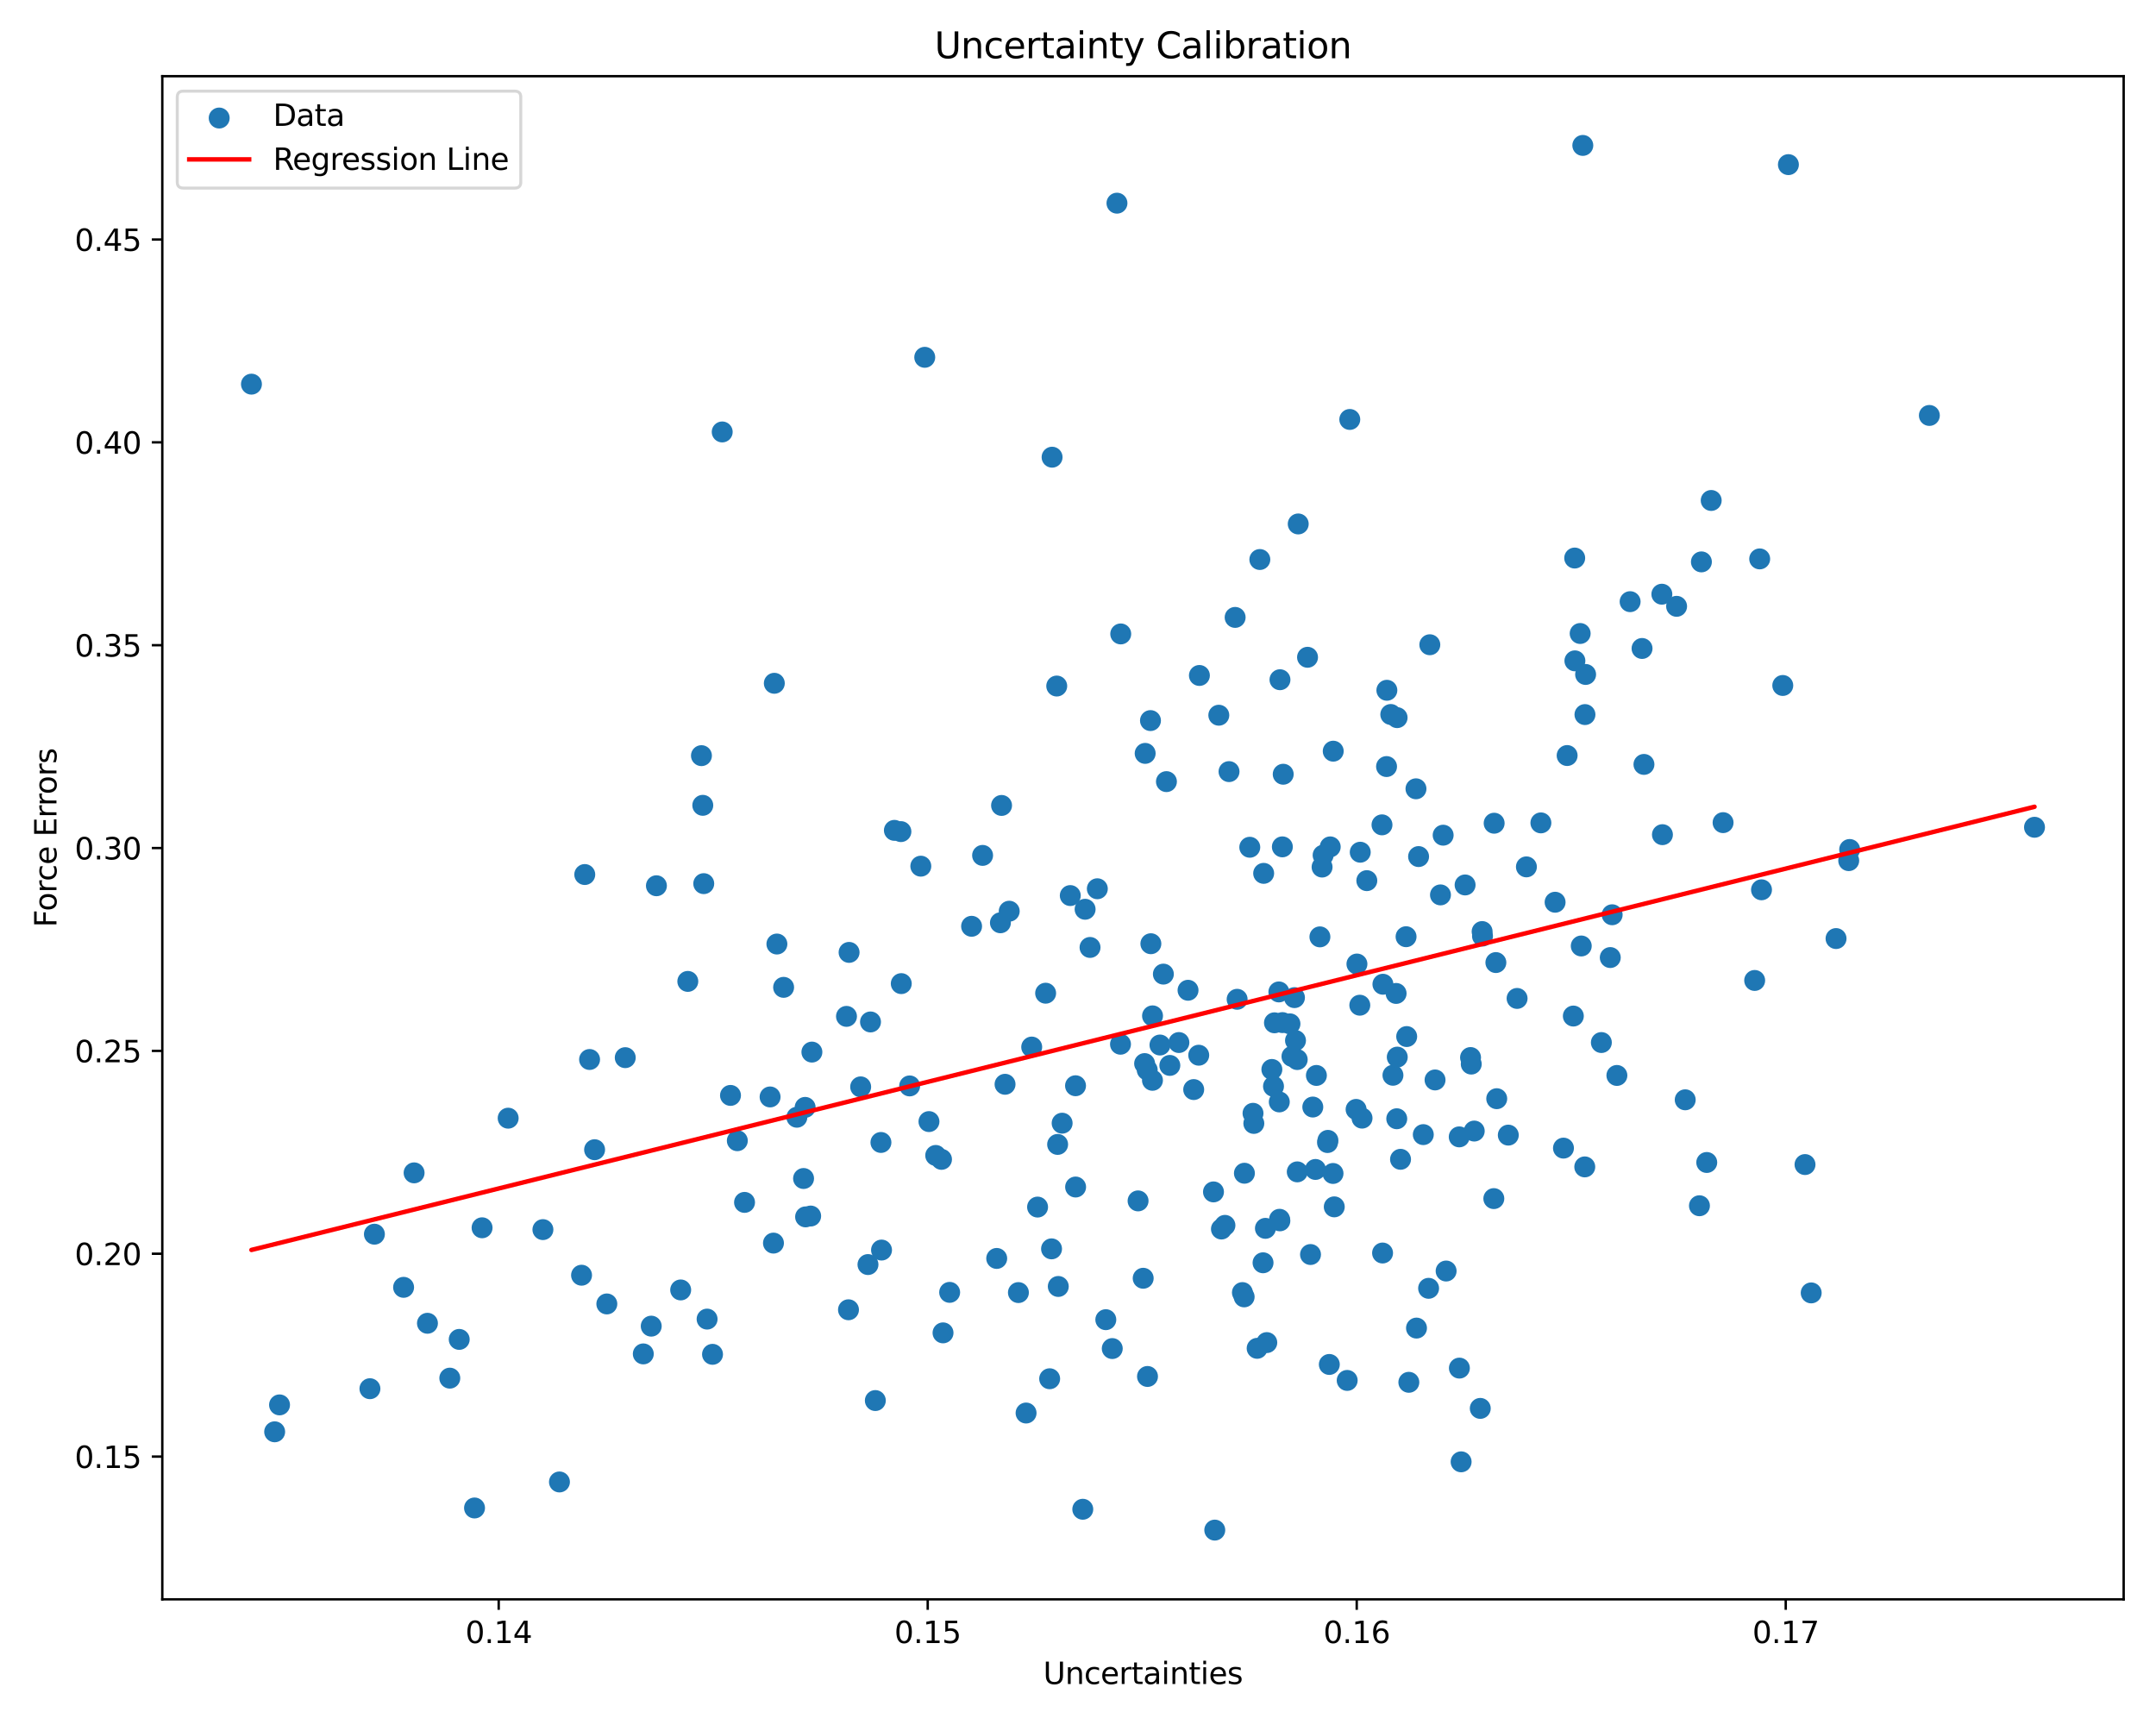<?xml version="1.0" encoding="utf-8" standalone="no"?>
<!DOCTYPE svg PUBLIC "-//W3C//DTD SVG 1.1//EN"
  "http://www.w3.org/Graphics/SVG/1.1/DTD/svg11.dtd">
<svg xmlns:xlink="http://www.w3.org/1999/xlink" width="720pt" height="576pt" viewBox="0 0 720 576" xmlns="http://www.w3.org/2000/svg" version="1.1">
 <defs>
  <style type="text/css">*{stroke-linejoin: round; stroke-linecap: butt}</style>
 </defs>
 <g id="figure_1">
  <g id="patch_1">
   <path d="M 0 576 
L 720 576 
L 720 0 
L 0 0 
z
" style="fill: #ffffff"/>
  </g>
  <g id="axes_1">
   <g id="patch_2">
    <path d="M 54.2 534.04 
L 709.2 534.04 
L 709.2 25.44 
L 54.2 25.44 
z
" style="fill: #ffffff"/>
   </g>
   <g id="PathCollection_1">
    <defs>
     <path id="m7fdaa25f1f" d="M 0 3 
C 0.796 3 1.559 2.684 2.121 2.121 
C 2.684 1.559 3 0.796 3 0 
C 3 -0.796 2.684 -1.559 2.121 -2.121 
C 1.559 -2.684 0.796 -3 0 -3 
C -0.796 -3 -1.559 -2.684 -2.121 -2.121 
C -2.684 -1.559 -3 -0.796 -3 0 
C -3 0.796 -2.684 1.559 -2.121 2.121 
C -1.559 2.684 -0.796 3 0 3 
z
" style="stroke: #1f77b4"/>
    </defs>
    <g clip-path="url(#p4fc118de1c)">
     <use xlink:href="#m7fdaa25f1f" x="432.289" y="333.12" style="fill: #1f77b4; stroke: #1f77b4"/>
     <use xlink:href="#m7fdaa25f1f" x="422.589" y="410.161" style="fill: #1f77b4; stroke: #1f77b4"/>
     <use xlink:href="#m7fdaa25f1f" x="383.114" y="357.267" style="fill: #1f77b4; stroke: #1f77b4"/>
     <use xlink:href="#m7fdaa25f1f" x="472.868" y="263.391" style="fill: #1f77b4; stroke: #1f77b4"/>
     <use xlink:href="#m7fdaa25f1f" x="464.454" y="238.575" style="fill: #1f77b4; stroke: #1f77b4"/>
     <use xlink:href="#m7fdaa25f1f" x="617.383" y="287.376" style="fill: #1f77b4; stroke: #1f77b4"/>
     <use xlink:href="#m7fdaa25f1f" x="554.982" y="198.412" style="fill: #1f77b4; stroke: #1f77b4"/>
     <use xlink:href="#m7fdaa25f1f" x="525.941" y="220.667" style="fill: #1f77b4; stroke: #1f77b4"/>
     <use xlink:href="#m7fdaa25f1f" x="300.981" y="328.442" style="fill: #1f77b4; stroke: #1f77b4"/>
     <use xlink:href="#m7fdaa25f1f" x="351.347" y="152.662" style="fill: #1f77b4; stroke: #1f77b4"/>
     <use xlink:href="#m7fdaa25f1f" x="431.452" y="352.75" style="fill: #1f77b4; stroke: #1f77b4"/>
     <use xlink:href="#m7fdaa25f1f" x="456.451" y="294.057" style="fill: #1f77b4; stroke: #1f77b4"/>
     <use xlink:href="#m7fdaa25f1f" x="373.013" y="67.843" style="fill: #1f77b4; stroke: #1f77b4"/>
     <use xlink:href="#m7fdaa25f1f" x="307.509" y="289.226" style="fill: #1f77b4; stroke: #1f77b4"/>
     <use xlink:href="#m7fdaa25f1f" x="312.483" y="385.816" style="fill: #1f77b4; stroke: #1f77b4"/>
     <use xlink:href="#m7fdaa25f1f" x="270.723" y="406.051" style="fill: #1f77b4; stroke: #1f77b4"/>
     <use xlink:href="#m7fdaa25f1f" x="317.139" y="431.536" style="fill: #1f77b4; stroke: #1f77b4"/>
     <use xlink:href="#m7fdaa25f1f" x="571.459" y="167.113" style="fill: #1f77b4; stroke: #1f77b4"/>
     <use xlink:href="#m7fdaa25f1f" x="246.231" y="380.898" style="fill: #1f77b4; stroke: #1f77b4"/>
     <use xlink:href="#m7fdaa25f1f" x="158.47" y="503.533" style="fill: #1f77b4; stroke: #1f77b4"/>
     <use xlink:href="#m7fdaa25f1f" x="289.862" y="422.253" style="fill: #1f77b4; stroke: #1f77b4"/>
     <use xlink:href="#m7fdaa25f1f" x="432.636" y="347.445" style="fill: #1f77b4; stroke: #1f77b4"/>
     <use xlink:href="#m7fdaa25f1f" x="436.654" y="219.475" style="fill: #1f77b4; stroke: #1f77b4"/>
     <use xlink:href="#m7fdaa25f1f" x="369.288" y="440.657" style="fill: #1f77b4; stroke: #1f77b4"/>
     <use xlink:href="#m7fdaa25f1f" x="405.245" y="397.993" style="fill: #1f77b4; stroke: #1f77b4"/>
     <use xlink:href="#m7fdaa25f1f" x="427.223" y="367.945" style="fill: #1f77b4; stroke: #1f77b4"/>
     <use xlink:href="#m7fdaa25f1f" x="433.546" y="174.953" style="fill: #1f77b4; stroke: #1f77b4"/>
     <use xlink:href="#m7fdaa25f1f" x="194.21" y="425.811" style="fill: #1f77b4; stroke: #1f77b4"/>
     <use xlink:href="#m7fdaa25f1f" x="294.388" y="417.41" style="fill: #1f77b4; stroke: #1f77b4"/>
     <use xlink:href="#m7fdaa25f1f" x="588.259" y="297.115" style="fill: #1f77b4; stroke: #1f77b4"/>
     <use xlink:href="#m7fdaa25f1f" x="463.04" y="255.965" style="fill: #1f77b4; stroke: #1f77b4"/>
     <use xlink:href="#m7fdaa25f1f" x="470.487" y="461.57" style="fill: #1f77b4; stroke: #1f77b4"/>
     <use xlink:href="#m7fdaa25f1f" x="617.699" y="283.654" style="fill: #1f77b4; stroke: #1f77b4"/>
     <use xlink:href="#m7fdaa25f1f" x="417.366" y="282.91" style="fill: #1f77b4; stroke: #1f77b4"/>
     <use xlink:href="#m7fdaa25f1f" x="337.034" y="304.265" style="fill: #1f77b4; stroke: #1f77b4"/>
     <use xlink:href="#m7fdaa25f1f" x="390.669" y="355.758" style="fill: #1f77b4; stroke: #1f77b4"/>
     <use xlink:href="#m7fdaa25f1f" x="181.307" y="410.584" style="fill: #1f77b4; stroke: #1f77b4"/>
     <use xlink:href="#m7fdaa25f1f" x="261.69" y="329.687" style="fill: #1f77b4; stroke: #1f77b4"/>
     <use xlink:href="#m7fdaa25f1f" x="523.347" y="252.283" style="fill: #1f77b4; stroke: #1f77b4"/>
     <use xlink:href="#m7fdaa25f1f" x="549.001" y="255.247" style="fill: #1f77b4; stroke: #1f77b4"/>
     <use xlink:href="#m7fdaa25f1f" x="268.879" y="369.771" style="fill: #1f77b4; stroke: #1f77b4"/>
     <use xlink:href="#m7fdaa25f1f" x="428.245" y="282.777" style="fill: #1f77b4; stroke: #1f77b4"/>
     <use xlink:href="#m7fdaa25f1f" x="427.45" y="226.966" style="fill: #1f77b4; stroke: #1f77b4"/>
     <use xlink:href="#m7fdaa25f1f" x="575.426" y="274.69" style="fill: #1f77b4; stroke: #1f77b4"/>
     <use xlink:href="#m7fdaa25f1f" x="332.853" y="420.207" style="fill: #1f77b4; stroke: #1f77b4"/>
     <use xlink:href="#m7fdaa25f1f" x="492.325" y="377.675" style="fill: #1f77b4; stroke: #1f77b4"/>
     <use xlink:href="#m7fdaa25f1f" x="405.676" y="510.922" style="fill: #1f77b4; stroke: #1f77b4"/>
     <use xlink:href="#m7fdaa25f1f" x="198.568" y="383.902" style="fill: #1f77b4; stroke: #1f77b4"/>
     <use xlink:href="#m7fdaa25f1f" x="410.437" y="257.652" style="fill: #1f77b4; stroke: #1f77b4"/>
     <use xlink:href="#m7fdaa25f1f" x="248.64" y="401.495" style="fill: #1f77b4; stroke: #1f77b4"/>
     <use xlink:href="#m7fdaa25f1f" x="160.993" y="409.974" style="fill: #1f77b4; stroke: #1f77b4"/>
     <use xlink:href="#m7fdaa25f1f" x="454.257" y="284.567" style="fill: #1f77b4; stroke: #1f77b4"/>
     <use xlink:href="#m7fdaa25f1f" x="314.418" y="387.124" style="fill: #1f77b4; stroke: #1f77b4"/>
     <use xlink:href="#m7fdaa25f1f" x="359.201" y="396.362" style="fill: #1f77b4; stroke: #1f77b4"/>
     <use xlink:href="#m7fdaa25f1f" x="384.891" y="339.21" style="fill: #1f77b4; stroke: #1f77b4"/>
     <use xlink:href="#m7fdaa25f1f" x="324.464" y="309.301" style="fill: #1f77b4; stroke: #1f77b4"/>
     <use xlink:href="#m7fdaa25f1f" x="443.327" y="381.512" style="fill: #1f77b4; stroke: #1f77b4"/>
     <use xlink:href="#m7fdaa25f1f" x="482.935" y="424.411" style="fill: #1f77b4; stroke: #1f77b4"/>
     <use xlink:href="#m7fdaa25f1f" x="595.36" y="228.889" style="fill: #1f77b4; stroke: #1f77b4"/>
     <use xlink:href="#m7fdaa25f1f" x="441.512" y="289.522" style="fill: #1f77b4; stroke: #1f77b4"/>
     <use xlink:href="#m7fdaa25f1f" x="527.699" y="211.532" style="fill: #1f77b4; stroke: #1f77b4"/>
     <use xlink:href="#m7fdaa25f1f" x="334.473" y="268.947" style="fill: #1f77b4; stroke: #1f77b4"/>
     <use xlink:href="#m7fdaa25f1f" x="381.771" y="426.828" style="fill: #1f77b4; stroke: #1f77b4"/>
     <use xlink:href="#m7fdaa25f1f" x="353.195" y="382.137" style="fill: #1f77b4; stroke: #1f77b4"/>
     <use xlink:href="#m7fdaa25f1f" x="362.375" y="303.615" style="fill: #1f77b4; stroke: #1f77b4"/>
     <use xlink:href="#m7fdaa25f1f" x="214.831" y="452.087" style="fill: #1f77b4; stroke: #1f77b4"/>
     <use xlink:href="#m7fdaa25f1f" x="259.446" y="315.224" style="fill: #1f77b4; stroke: #1f77b4"/>
     <use xlink:href="#m7fdaa25f1f" x="283.353" y="437.35" style="fill: #1f77b4; stroke: #1f77b4"/>
     <use xlink:href="#m7fdaa25f1f" x="499.55" y="321.413" style="fill: #1f77b4; stroke: #1f77b4"/>
     <use xlink:href="#m7fdaa25f1f" x="463.147" y="230.494" style="fill: #1f77b4; stroke: #1f77b4"/>
     <use xlink:href="#m7fdaa25f1f" x="235.018" y="295.059" style="fill: #1f77b4; stroke: #1f77b4"/>
     <use xlink:href="#m7fdaa25f1f" x="361.597" y="503.962" style="fill: #1f77b4; stroke: #1f77b4"/>
     <use xlink:href="#m7fdaa25f1f" x="344.542" y="349.625" style="fill: #1f77b4; stroke: #1f77b4"/>
     <use xlink:href="#m7fdaa25f1f" x="236.136" y="440.464" style="fill: #1f77b4; stroke: #1f77b4"/>
     <use xlink:href="#m7fdaa25f1f" x="389.533" y="260.994" style="fill: #1f77b4; stroke: #1f77b4"/>
     <use xlink:href="#m7fdaa25f1f" x="473.042" y="443.465" style="fill: #1f77b4; stroke: #1f77b4"/>
     <use xlink:href="#m7fdaa25f1f" x="350.536" y="460.382" style="fill: #1f77b4; stroke: #1f77b4"/>
     <use xlink:href="#m7fdaa25f1f" x="93.352" y="469.112" style="fill: #1f77b4; stroke: #1f77b4"/>
     <use xlink:href="#m7fdaa25f1f" x="491.329" y="355.311" style="fill: #1f77b4; stroke: #1f77b4"/>
     <use xlink:href="#m7fdaa25f1f" x="349.191" y="331.644" style="fill: #1f77b4; stroke: #1f77b4"/>
     <use xlink:href="#m7fdaa25f1f" x="475.313" y="378.862" style="fill: #1f77b4; stroke: #1f77b4"/>
     <use xlink:href="#m7fdaa25f1f" x="428.282" y="341.459" style="fill: #1f77b4; stroke: #1f77b4"/>
     <use xlink:href="#m7fdaa25f1f" x="354.703" y="375.047" style="fill: #1f77b4; stroke: #1f77b4"/>
     <use xlink:href="#m7fdaa25f1f" x="298.682" y="277.268" style="fill: #1f77b4; stroke: #1f77b4"/>
     <use xlink:href="#m7fdaa25f1f" x="342.661" y="471.828" style="fill: #1f77b4; stroke: #1f77b4"/>
     <use xlink:href="#m7fdaa25f1f" x="437.649" y="418.9" style="fill: #1f77b4; stroke: #1f77b4"/>
     <use xlink:href="#m7fdaa25f1f" x="548.366" y="216.534" style="fill: #1f77b4; stroke: #1f77b4"/>
     <use xlink:href="#m7fdaa25f1f" x="495.084" y="312.566" style="fill: #1f77b4; stroke: #1f77b4"/>
     <use xlink:href="#m7fdaa25f1f" x="439.614" y="359.105" style="fill: #1f77b4; stroke: #1f77b4"/>
     <use xlink:href="#m7fdaa25f1f" x="569.971" y="388.169" style="fill: #1f77b4; stroke: #1f77b4"/>
     <use xlink:href="#m7fdaa25f1f" x="539.962" y="359.108" style="fill: #1f77b4; stroke: #1f77b4"/>
     <use xlink:href="#m7fdaa25f1f" x="374.271" y="211.676" style="fill: #1f77b4; stroke: #1f77b4"/>
     <use xlink:href="#m7fdaa25f1f" x="454.109" y="335.653" style="fill: #1f77b4; stroke: #1f77b4"/>
     <use xlink:href="#m7fdaa25f1f" x="604.852" y="431.717" style="fill: #1f77b4; stroke: #1f77b4"/>
     <use xlink:href="#m7fdaa25f1f" x="444.233" y="282.784" style="fill: #1f77b4; stroke: #1f77b4"/>
     <use xlink:href="#m7fdaa25f1f" x="498.976" y="274.883" style="fill: #1f77b4; stroke: #1f77b4"/>
     <use xlink:href="#m7fdaa25f1f" x="469.765" y="346.12" style="fill: #1f77b4; stroke: #1f77b4"/>
     <use xlink:href="#m7fdaa25f1f" x="400.321" y="352.349" style="fill: #1f77b4; stroke: #1f77b4"/>
     <use xlink:href="#m7fdaa25f1f" x="525.875" y="186.338" style="fill: #1f77b4; stroke: #1f77b4"/>
     <use xlink:href="#m7fdaa25f1f" x="489.272" y="295.498" style="fill: #1f77b4; stroke: #1f77b4"/>
     <use xlink:href="#m7fdaa25f1f" x="290.709" y="341.243" style="fill: #1f77b4; stroke: #1f77b4"/>
     <use xlink:href="#m7fdaa25f1f" x="418.718" y="375.125" style="fill: #1f77b4; stroke: #1f77b4"/>
     <use xlink:href="#m7fdaa25f1f" x="525.42" y="339.272" style="fill: #1f77b4; stroke: #1f77b4"/>
     <use xlink:href="#m7fdaa25f1f" x="269.029" y="406.332" style="fill: #1f77b4; stroke: #1f77b4"/>
     <use xlink:href="#m7fdaa25f1f" x="409.072" y="409.166" style="fill: #1f77b4; stroke: #1f77b4"/>
     <use xlink:href="#m7fdaa25f1f" x="387.372" y="348.945" style="fill: #1f77b4; stroke: #1f77b4"/>
     <use xlink:href="#m7fdaa25f1f" x="427.084" y="331.218" style="fill: #1f77b4; stroke: #1f77b4"/>
     <use xlink:href="#m7fdaa25f1f" x="407.024" y="238.82" style="fill: #1f77b4; stroke: #1f77b4"/>
     <use xlink:href="#m7fdaa25f1f" x="441.858" y="285.568" style="fill: #1f77b4; stroke: #1f77b4"/>
     <use xlink:href="#m7fdaa25f1f" x="499.835" y="366.867" style="fill: #1f77b4; stroke: #1f77b4"/>
     <use xlink:href="#m7fdaa25f1f" x="282.686" y="339.381" style="fill: #1f77b4; stroke: #1f77b4"/>
     <use xlink:href="#m7fdaa25f1f" x="466.448" y="373.564" style="fill: #1f77b4; stroke: #1f77b4"/>
     <use xlink:href="#m7fdaa25f1f" x="679.427" y="276.236" style="fill: #1f77b4; stroke: #1f77b4"/>
     <use xlink:href="#m7fdaa25f1f" x="427.418" y="407.653" style="fill: #1f77b4; stroke: #1f77b4"/>
     <use xlink:href="#m7fdaa25f1f" x="494.96" y="311.054" style="fill: #1f77b4; stroke: #1f77b4"/>
     <use xlink:href="#m7fdaa25f1f" x="613.152" y="313.396" style="fill: #1f77b4; stroke: #1f77b4"/>
     <use xlink:href="#m7fdaa25f1f" x="237.949" y="452.227" style="fill: #1f77b4; stroke: #1f77b4"/>
     <use xlink:href="#m7fdaa25f1f" x="340.102" y="431.609" style="fill: #1f77b4; stroke: #1f77b4"/>
     <use xlink:href="#m7fdaa25f1f" x="294.19" y="381.483" style="fill: #1f77b4; stroke: #1f77b4"/>
     <use xlink:href="#m7fdaa25f1f" x="303.783" y="362.604" style="fill: #1f77b4; stroke: #1f77b4"/>
     <use xlink:href="#m7fdaa25f1f" x="300.86" y="277.684" style="fill: #1f77b4; stroke: #1f77b4"/>
     <use xlink:href="#m7fdaa25f1f" x="509.749" y="289.46" style="fill: #1f77b4; stroke: #1f77b4"/>
     <use xlink:href="#m7fdaa25f1f" x="419.826" y="450.224" style="fill: #1f77b4; stroke: #1f77b4"/>
     <use xlink:href="#m7fdaa25f1f" x="544.383" y="200.906" style="fill: #1f77b4; stroke: #1f77b4"/>
     <use xlink:href="#m7fdaa25f1f" x="202.652" y="435.402" style="fill: #1f77b4; stroke: #1f77b4"/>
     <use xlink:href="#m7fdaa25f1f" x="443.929" y="455.61" style="fill: #1f77b4; stroke: #1f77b4"/>
     <use xlink:href="#m7fdaa25f1f" x="465.178" y="359.046" style="fill: #1f77b4; stroke: #1f77b4"/>
     <use xlink:href="#m7fdaa25f1f" x="506.636" y="333.388" style="fill: #1f77b4; stroke: #1f77b4"/>
     <use xlink:href="#m7fdaa25f1f" x="537.754" y="319.739" style="fill: #1f77b4; stroke: #1f77b4"/>
     <use xlink:href="#m7fdaa25f1f" x="528.583" y="48.558" style="fill: #1f77b4; stroke: #1f77b4"/>
     <use xlink:href="#m7fdaa25f1f" x="433.224" y="391.302" style="fill: #1f77b4; stroke: #1f77b4"/>
     <use xlink:href="#m7fdaa25f1f" x="597.241" y="54.97" style="fill: #1f77b4; stroke: #1f77b4"/>
     <use xlink:href="#m7fdaa25f1f" x="494.34" y="470.282" style="fill: #1f77b4; stroke: #1f77b4"/>
     <use xlink:href="#m7fdaa25f1f" x="461.52" y="275.429" style="fill: #1f77b4; stroke: #1f77b4"/>
     <use xlink:href="#m7fdaa25f1f" x="522.124" y="383.371" style="fill: #1f77b4; stroke: #1f77b4"/>
     <use xlink:href="#m7fdaa25f1f" x="412.477" y="206.159" style="fill: #1f77b4; stroke: #1f77b4"/>
     <use xlink:href="#m7fdaa25f1f" x="466.618" y="352.983" style="fill: #1f77b4; stroke: #1f77b4"/>
     <use xlink:href="#m7fdaa25f1f" x="196.89" y="353.779" style="fill: #1f77b4; stroke: #1f77b4"/>
     <use xlink:href="#m7fdaa25f1f" x="534.778" y="348.118" style="fill: #1f77b4; stroke: #1f77b4"/>
     <use xlink:href="#m7fdaa25f1f" x="134.782" y="429.857" style="fill: #1f77b4; stroke: #1f77b4"/>
     <use xlink:href="#m7fdaa25f1f" x="529.236" y="389.641" style="fill: #1f77b4; stroke: #1f77b4"/>
     <use xlink:href="#m7fdaa25f1f" x="388.51" y="325.269" style="fill: #1f77b4; stroke: #1f77b4"/>
     <use xlink:href="#m7fdaa25f1f" x="335.639" y="362.058" style="fill: #1f77b4; stroke: #1f77b4"/>
     <use xlink:href="#m7fdaa25f1f" x="229.695" y="327.703" style="fill: #1f77b4; stroke: #1f77b4"/>
     <use xlink:href="#m7fdaa25f1f" x="519.329" y="301.267" style="fill: #1f77b4; stroke: #1f77b4"/>
     <use xlink:href="#m7fdaa25f1f" x="384.867" y="360.733" style="fill: #1f77b4; stroke: #1f77b4"/>
     <use xlink:href="#m7fdaa25f1f" x="420.724" y="186.829" style="fill: #1f77b4; stroke: #1f77b4"/>
     <use xlink:href="#m7fdaa25f1f" x="514.585" y="274.77" style="fill: #1f77b4; stroke: #1f77b4"/>
     <use xlink:href="#m7fdaa25f1f" x="396.746" y="330.663" style="fill: #1f77b4; stroke: #1f77b4"/>
     <use xlink:href="#m7fdaa25f1f" x="292.32" y="467.664" style="fill: #1f77b4; stroke: #1f77b4"/>
     <use xlink:href="#m7fdaa25f1f" x="567.533" y="402.615" style="fill: #1f77b4; stroke: #1f77b4"/>
     <use xlink:href="#m7fdaa25f1f" x="467.709" y="387.109" style="fill: #1f77b4; stroke: #1f77b4"/>
     <use xlink:href="#m7fdaa25f1f" x="398.638" y="363.821" style="fill: #1f77b4; stroke: #1f77b4"/>
     <use xlink:href="#m7fdaa25f1f" x="568.187" y="187.621" style="fill: #1f77b4; stroke: #1f77b4"/>
     <use xlink:href="#m7fdaa25f1f" x="425.289" y="362.74" style="fill: #1f77b4; stroke: #1f77b4"/>
     <use xlink:href="#m7fdaa25f1f" x="413.144" y="333.677" style="fill: #1f77b4; stroke: #1f77b4"/>
     <use xlink:href="#m7fdaa25f1f" x="491.092" y="353.122" style="fill: #1f77b4; stroke: #1f77b4"/>
     <use xlink:href="#m7fdaa25f1f" x="382.248" y="355.143" style="fill: #1f77b4; stroke: #1f77b4"/>
     <use xlink:href="#m7fdaa25f1f" x="562.78" y="367.238" style="fill: #1f77b4; stroke: #1f77b4"/>
     <use xlink:href="#m7fdaa25f1f" x="433.208" y="353.798" style="fill: #1f77b4; stroke: #1f77b4"/>
     <use xlink:href="#m7fdaa25f1f" x="353.415" y="429.567" style="fill: #1f77b4; stroke: #1f77b4"/>
     <use xlink:href="#m7fdaa25f1f" x="195.283" y="292.018" style="fill: #1f77b4; stroke: #1f77b4"/>
     <use xlink:href="#m7fdaa25f1f" x="421.798" y="421.66" style="fill: #1f77b4; stroke: #1f77b4"/>
     <use xlink:href="#m7fdaa25f1f" x="528.065" y="315.876" style="fill: #1f77b4; stroke: #1f77b4"/>
     <use xlink:href="#m7fdaa25f1f" x="587.652" y="186.624" style="fill: #1f77b4; stroke: #1f77b4"/>
     <use xlink:href="#m7fdaa25f1f" x="150.213" y="460.181" style="fill: #1f77b4; stroke: #1f77b4"/>
     <use xlink:href="#m7fdaa25f1f" x="125.033" y="412.113" style="fill: #1f77b4; stroke: #1f77b4"/>
     <use xlink:href="#m7fdaa25f1f" x="452.872" y="370.445" style="fill: #1f77b4; stroke: #1f77b4"/>
     <use xlink:href="#m7fdaa25f1f" x="384.203" y="240.611" style="fill: #1f77b4; stroke: #1f77b4"/>
     <use xlink:href="#m7fdaa25f1f" x="461.829" y="328.653" style="fill: #1f77b4; stroke: #1f77b4"/>
     <use xlink:href="#m7fdaa25f1f" x="380.062" y="400.994" style="fill: #1f77b4; stroke: #1f77b4"/>
     <use xlink:href="#m7fdaa25f1f" x="234.249" y="252.321" style="fill: #1f77b4; stroke: #1f77b4"/>
     <use xlink:href="#m7fdaa25f1f" x="415.574" y="391.76" style="fill: #1f77b4; stroke: #1f77b4"/>
     <use xlink:href="#m7fdaa25f1f" x="153.358" y="447.242" style="fill: #1f77b4; stroke: #1f77b4"/>
     <use xlink:href="#m7fdaa25f1f" x="427.306" y="407.134" style="fill: #1f77b4; stroke: #1f77b4"/>
     <use xlink:href="#m7fdaa25f1f" x="418.448" y="371.745" style="fill: #1f77b4; stroke: #1f77b4"/>
     <use xlink:href="#m7fdaa25f1f" x="466.234" y="331.723" style="fill: #1f77b4; stroke: #1f77b4"/>
     <use xlink:href="#m7fdaa25f1f" x="371.441" y="450.302" style="fill: #1f77b4; stroke: #1f77b4"/>
     <use xlink:href="#m7fdaa25f1f" x="529.301" y="238.607" style="fill: #1f77b4; stroke: #1f77b4"/>
     <use xlink:href="#m7fdaa25f1f" x="430.787" y="341.876" style="fill: #1f77b4; stroke: #1f77b4"/>
     <use xlink:href="#m7fdaa25f1f" x="529.519" y="225.208" style="fill: #1f77b4; stroke: #1f77b4"/>
     <use xlink:href="#m7fdaa25f1f" x="352.899" y="229.078" style="fill: #1f77b4; stroke: #1f77b4"/>
     <use xlink:href="#m7fdaa25f1f" x="466.566" y="239.626" style="fill: #1f77b4; stroke: #1f77b4"/>
     <use xlink:href="#m7fdaa25f1f" x="359.175" y="362.543" style="fill: #1f77b4; stroke: #1f77b4"/>
     <use xlink:href="#m7fdaa25f1f" x="407.901" y="410.387" style="fill: #1f77b4; stroke: #1f77b4"/>
     <use xlink:href="#m7fdaa25f1f" x="415.485" y="433.042" style="fill: #1f77b4; stroke: #1f77b4"/>
     <use xlink:href="#m7fdaa25f1f" x="271.135" y="351.305" style="fill: #1f77b4; stroke: #1f77b4"/>
     <use xlink:href="#m7fdaa25f1f" x="346.5" y="403.059" style="fill: #1f77b4; stroke: #1f77b4"/>
     <use xlink:href="#m7fdaa25f1f" x="602.788" y="388.861" style="fill: #1f77b4; stroke: #1f77b4"/>
     <use xlink:href="#m7fdaa25f1f" x="440.786" y="312.833" style="fill: #1f77b4; stroke: #1f77b4"/>
     <use xlink:href="#m7fdaa25f1f" x="217.48" y="442.819" style="fill: #1f77b4; stroke: #1f77b4"/>
     <use xlink:href="#m7fdaa25f1f" x="422.002" y="291.624" style="fill: #1f77b4; stroke: #1f77b4"/>
     <use xlink:href="#m7fdaa25f1f" x="142.749" y="441.859" style="fill: #1f77b4; stroke: #1f77b4"/>
     <use xlink:href="#m7fdaa25f1f" x="439.302" y="390.497" style="fill: #1f77b4; stroke: #1f77b4"/>
     <use xlink:href="#m7fdaa25f1f" x="469.56" y="312.779" style="fill: #1f77b4; stroke: #1f77b4"/>
     <use xlink:href="#m7fdaa25f1f" x="450.762" y="140.061" style="fill: #1f77b4; stroke: #1f77b4"/>
     <use xlink:href="#m7fdaa25f1f" x="357.423" y="299.041" style="fill: #1f77b4; stroke: #1f77b4"/>
     <use xlink:href="#m7fdaa25f1f" x="445.581" y="402.985" style="fill: #1f77b4; stroke: #1f77b4"/>
     <use xlink:href="#m7fdaa25f1f" x="364.022" y="316.363" style="fill: #1f77b4; stroke: #1f77b4"/>
     <use xlink:href="#m7fdaa25f1f" x="384.334" y="315.12" style="fill: #1f77b4; stroke: #1f77b4"/>
     <use xlink:href="#m7fdaa25f1f" x="257.173" y="366.284" style="fill: #1f77b4; stroke: #1f77b4"/>
     <use xlink:href="#m7fdaa25f1f" x="425.609" y="341.529" style="fill: #1f77b4; stroke: #1f77b4"/>
     <use xlink:href="#m7fdaa25f1f" x="479.238" y="360.608" style="fill: #1f77b4; stroke: #1f77b4"/>
     <use xlink:href="#m7fdaa25f1f" x="186.832" y="494.845" style="fill: #1f77b4; stroke: #1f77b4"/>
     <use xlink:href="#m7fdaa25f1f" x="287.421" y="362.919" style="fill: #1f77b4; stroke: #1f77b4"/>
     <use xlink:href="#m7fdaa25f1f" x="243.95" y="365.772" style="fill: #1f77b4; stroke: #1f77b4"/>
     <use xlink:href="#m7fdaa25f1f" x="481.047" y="298.818" style="fill: #1f77b4; stroke: #1f77b4"/>
     <use xlink:href="#m7fdaa25f1f" x="382.43" y="251.565" style="fill: #1f77b4; stroke: #1f77b4"/>
     <use xlink:href="#m7fdaa25f1f" x="83.973" y="128.274" style="fill: #1f77b4; stroke: #1f77b4"/>
     <use xlink:href="#m7fdaa25f1f" x="438.411" y="369.655" style="fill: #1f77b4; stroke: #1f77b4"/>
     <use xlink:href="#m7fdaa25f1f" x="487.945" y="488.122" style="fill: #1f77b4; stroke: #1f77b4"/>
     <use xlink:href="#m7fdaa25f1f" x="366.455" y="296.767" style="fill: #1f77b4; stroke: #1f77b4"/>
     <use xlink:href="#m7fdaa25f1f" x="423.046" y="448.31" style="fill: #1f77b4; stroke: #1f77b4"/>
     <use xlink:href="#m7fdaa25f1f" x="445.234" y="250.827" style="fill: #1f77b4; stroke: #1f77b4"/>
     <use xlink:href="#m7fdaa25f1f" x="414.907" y="431.608" style="fill: #1f77b4; stroke: #1f77b4"/>
     <use xlink:href="#m7fdaa25f1f" x="123.539" y="463.705" style="fill: #1f77b4; stroke: #1f77b4"/>
     <use xlink:href="#m7fdaa25f1f" x="487.313" y="379.617" style="fill: #1f77b4; stroke: #1f77b4"/>
     <use xlink:href="#m7fdaa25f1f" x="445.165" y="391.835" style="fill: #1f77b4; stroke: #1f77b4"/>
     <use xlink:href="#m7fdaa25f1f" x="453.15" y="321.9" style="fill: #1f77b4; stroke: #1f77b4"/>
     <use xlink:href="#m7fdaa25f1f" x="241.184" y="144.233" style="fill: #1f77b4; stroke: #1f77b4"/>
     <use xlink:href="#m7fdaa25f1f" x="258.585" y="228.159" style="fill: #1f77b4; stroke: #1f77b4"/>
     <use xlink:href="#m7fdaa25f1f" x="449.896" y="460.941" style="fill: #1f77b4; stroke: #1f77b4"/>
     <use xlink:href="#m7fdaa25f1f" x="400.543" y="225.548" style="fill: #1f77b4; stroke: #1f77b4"/>
     <use xlink:href="#m7fdaa25f1f" x="559.904" y="202.46" style="fill: #1f77b4; stroke: #1f77b4"/>
     <use xlink:href="#m7fdaa25f1f" x="258.301" y="415.088" style="fill: #1f77b4; stroke: #1f77b4"/>
     <use xlink:href="#m7fdaa25f1f" x="334.092" y="308.129" style="fill: #1f77b4; stroke: #1f77b4"/>
     <use xlink:href="#m7fdaa25f1f" x="585.977" y="327.388" style="fill: #1f77b4; stroke: #1f77b4"/>
     <use xlink:href="#m7fdaa25f1f" x="487.366" y="456.829" style="fill: #1f77b4; stroke: #1f77b4"/>
     <use xlink:href="#m7fdaa25f1f" x="454.856" y="373.358" style="fill: #1f77b4; stroke: #1f77b4"/>
     <use xlink:href="#m7fdaa25f1f" x="443.46" y="380.785" style="fill: #1f77b4; stroke: #1f77b4"/>
     <use xlink:href="#m7fdaa25f1f" x="644.313" y="138.724" style="fill: #1f77b4; stroke: #1f77b4"/>
     <use xlink:href="#m7fdaa25f1f" x="503.698" y="379.03" style="fill: #1f77b4; stroke: #1f77b4"/>
     <use xlink:href="#m7fdaa25f1f" x="424.741" y="357.105" style="fill: #1f77b4; stroke: #1f77b4"/>
     <use xlink:href="#m7fdaa25f1f" x="481.944" y="278.88" style="fill: #1f77b4; stroke: #1f77b4"/>
     <use xlink:href="#m7fdaa25f1f" x="498.865" y="400.228" style="fill: #1f77b4; stroke: #1f77b4"/>
     <use xlink:href="#m7fdaa25f1f" x="266.113" y="373.059" style="fill: #1f77b4; stroke: #1f77b4"/>
     <use xlink:href="#m7fdaa25f1f" x="138.29" y="391.633" style="fill: #1f77b4; stroke: #1f77b4"/>
     <use xlink:href="#m7fdaa25f1f" x="351.166" y="417.007" style="fill: #1f77b4; stroke: #1f77b4"/>
     <use xlink:href="#m7fdaa25f1f" x="169.702" y="373.375" style="fill: #1f77b4; stroke: #1f77b4"/>
     <use xlink:href="#m7fdaa25f1f" x="227.314" y="430.726" style="fill: #1f77b4; stroke: #1f77b4"/>
     <use xlink:href="#m7fdaa25f1f" x="555.174" y="278.706" style="fill: #1f77b4; stroke: #1f77b4"/>
     <use xlink:href="#m7fdaa25f1f" x="219.213" y="295.766" style="fill: #1f77b4; stroke: #1f77b4"/>
     <use xlink:href="#m7fdaa25f1f" x="383.21" y="459.621" style="fill: #1f77b4; stroke: #1f77b4"/>
     <use xlink:href="#m7fdaa25f1f" x="310.23" y="374.512" style="fill: #1f77b4; stroke: #1f77b4"/>
     <use xlink:href="#m7fdaa25f1f" x="477.49" y="215.289" style="fill: #1f77b4; stroke: #1f77b4"/>
     <use xlink:href="#m7fdaa25f1f" x="308.82" y="119.31" style="fill: #1f77b4; stroke: #1f77b4"/>
     <use xlink:href="#m7fdaa25f1f" x="234.696" y="268.909" style="fill: #1f77b4; stroke: #1f77b4"/>
     <use xlink:href="#m7fdaa25f1f" x="208.804" y="353.164" style="fill: #1f77b4; stroke: #1f77b4"/>
     <use xlink:href="#m7fdaa25f1f" x="538.382" y="305.45" style="fill: #1f77b4; stroke: #1f77b4"/>
     <use xlink:href="#m7fdaa25f1f" x="461.711" y="418.398" style="fill: #1f77b4; stroke: #1f77b4"/>
     <use xlink:href="#m7fdaa25f1f" x="314.928" y="445.062" style="fill: #1f77b4; stroke: #1f77b4"/>
     <use xlink:href="#m7fdaa25f1f" x="477.086" y="430.187" style="fill: #1f77b4; stroke: #1f77b4"/>
     <use xlink:href="#m7fdaa25f1f" x="91.724" y="478.099" style="fill: #1f77b4; stroke: #1f77b4"/>
     <use xlink:href="#m7fdaa25f1f" x="428.532" y="258.528" style="fill: #1f77b4; stroke: #1f77b4"/>
     <use xlink:href="#m7fdaa25f1f" x="268.351" y="393.516" style="fill: #1f77b4; stroke: #1f77b4"/>
     <use xlink:href="#m7fdaa25f1f" x="473.738" y="286.02" style="fill: #1f77b4; stroke: #1f77b4"/>
     <use xlink:href="#m7fdaa25f1f" x="393.696" y="348.117" style="fill: #1f77b4; stroke: #1f77b4"/>
     <use xlink:href="#m7fdaa25f1f" x="283.555" y="318.018" style="fill: #1f77b4; stroke: #1f77b4"/>
     <use xlink:href="#m7fdaa25f1f" x="328.14" y="285.629" style="fill: #1f77b4; stroke: #1f77b4"/>
     <use xlink:href="#m7fdaa25f1f" x="374.191" y="348.682" style="fill: #1f77b4; stroke: #1f77b4"/>
    </g>
   </g>
   <g id="matplotlib.axis_1">
    <g id="xtick_1">
     <g id="line2d_1">
      <defs>
       <path id="m58f165f746" d="M 0 0 
L 0 3.5 
" style="stroke: #000000; stroke-width: 0.8"/>
      </defs>
      <g>
       <use xlink:href="#m58f165f746" x="166.542" y="534.04" style="stroke: #000000; stroke-width: 0.8"/>
      </g>
     </g>
     <g id="text_1">
      <!-- 0.14 -->
      <g transform="translate(155.409 548.638) scale(0.1 -0.1)">
       <defs>
        <path id="DejaVuSans-30" d="M 2034 4250 
Q 1547 4250 1301 3770 
Q 1056 3291 1056 2328 
Q 1056 1369 1301 889 
Q 1547 409 2034 409 
Q 2525 409 2770 889 
Q 3016 1369 3016 2328 
Q 3016 3291 2770 3770 
Q 2525 4250 2034 4250 
z
M 2034 4750 
Q 2819 4750 3233 4129 
Q 3647 3509 3647 2328 
Q 3647 1150 3233 529 
Q 2819 -91 2034 -91 
Q 1250 -91 836 529 
Q 422 1150 422 2328 
Q 422 3509 836 4129 
Q 1250 4750 2034 4750 
z
" transform="scale(0.016)"/>
        <path id="DejaVuSans-2e" d="M 684 794 
L 1344 794 
L 1344 0 
L 684 0 
L 684 794 
z
" transform="scale(0.016)"/>
        <path id="DejaVuSans-31" d="M 794 531 
L 1825 531 
L 1825 4091 
L 703 3866 
L 703 4441 
L 1819 4666 
L 2450 4666 
L 2450 531 
L 3481 531 
L 3481 0 
L 794 0 
L 794 531 
z
" transform="scale(0.016)"/>
        <path id="DejaVuSans-34" d="M 2419 4116 
L 825 1625 
L 2419 1625 
L 2419 4116 
z
M 2253 4666 
L 3047 4666 
L 3047 1625 
L 3713 1625 
L 3713 1100 
L 3047 1100 
L 3047 0 
L 2419 0 
L 2419 1100 
L 313 1100 
L 313 1709 
L 2253 4666 
z
" transform="scale(0.016)"/>
       </defs>
       <use xlink:href="#DejaVuSans-30"/>
       <use xlink:href="#DejaVuSans-2e" x="63.623"/>
       <use xlink:href="#DejaVuSans-31" x="95.41"/>
       <use xlink:href="#DejaVuSans-34" x="159.033"/>
      </g>
     </g>
    </g>
    <g id="xtick_2">
     <g id="line2d_2">
      <g>
       <use xlink:href="#m58f165f746" x="309.811" y="534.04" style="stroke: #000000; stroke-width: 0.8"/>
      </g>
     </g>
     <g id="text_2">
      <!-- 0.15 -->
      <g transform="translate(298.678 548.638) scale(0.1 -0.1)">
       <defs>
        <path id="DejaVuSans-35" d="M 691 4666 
L 3169 4666 
L 3169 4134 
L 1269 4134 
L 1269 2991 
Q 1406 3038 1543 3061 
Q 1681 3084 1819 3084 
Q 2600 3084 3056 2656 
Q 3513 2228 3513 1497 
Q 3513 744 3044 326 
Q 2575 -91 1722 -91 
Q 1428 -91 1123 -41 
Q 819 9 494 109 
L 494 744 
Q 775 591 1075 516 
Q 1375 441 1709 441 
Q 2250 441 2565 725 
Q 2881 1009 2881 1497 
Q 2881 1984 2565 2268 
Q 2250 2553 1709 2553 
Q 1456 2553 1204 2497 
Q 953 2441 691 2322 
L 691 4666 
z
" transform="scale(0.016)"/>
       </defs>
       <use xlink:href="#DejaVuSans-30"/>
       <use xlink:href="#DejaVuSans-2e" x="63.623"/>
       <use xlink:href="#DejaVuSans-31" x="95.41"/>
       <use xlink:href="#DejaVuSans-35" x="159.033"/>
      </g>
     </g>
    </g>
    <g id="xtick_3">
     <g id="line2d_3">
      <g>
       <use xlink:href="#m58f165f746" x="453.08" y="534.04" style="stroke: #000000; stroke-width: 0.8"/>
      </g>
     </g>
     <g id="text_3">
      <!-- 0.16 -->
      <g transform="translate(441.947 548.638) scale(0.1 -0.1)">
       <defs>
        <path id="DejaVuSans-36" d="M 2113 2584 
Q 1688 2584 1439 2293 
Q 1191 2003 1191 1497 
Q 1191 994 1439 701 
Q 1688 409 2113 409 
Q 2538 409 2786 701 
Q 3034 994 3034 1497 
Q 3034 2003 2786 2293 
Q 2538 2584 2113 2584 
z
M 3366 4563 
L 3366 3988 
Q 3128 4100 2886 4159 
Q 2644 4219 2406 4219 
Q 1781 4219 1451 3797 
Q 1122 3375 1075 2522 
Q 1259 2794 1537 2939 
Q 1816 3084 2150 3084 
Q 2853 3084 3261 2657 
Q 3669 2231 3669 1497 
Q 3669 778 3244 343 
Q 2819 -91 2113 -91 
Q 1303 -91 875 529 
Q 447 1150 447 2328 
Q 447 3434 972 4092 
Q 1497 4750 2381 4750 
Q 2619 4750 2861 4703 
Q 3103 4656 3366 4563 
z
" transform="scale(0.016)"/>
       </defs>
       <use xlink:href="#DejaVuSans-30"/>
       <use xlink:href="#DejaVuSans-2e" x="63.623"/>
       <use xlink:href="#DejaVuSans-31" x="95.41"/>
       <use xlink:href="#DejaVuSans-36" x="159.033"/>
      </g>
     </g>
    </g>
    <g id="xtick_4">
     <g id="line2d_4">
      <g>
       <use xlink:href="#m58f165f746" x="596.349" y="534.04" style="stroke: #000000; stroke-width: 0.8"/>
      </g>
     </g>
     <g id="text_4">
      <!-- 0.17 -->
      <g transform="translate(585.216 548.638) scale(0.1 -0.1)">
       <defs>
        <path id="DejaVuSans-37" d="M 525 4666 
L 3525 4666 
L 3525 4397 
L 1831 0 
L 1172 0 
L 2766 4134 
L 525 4134 
L 525 4666 
z
" transform="scale(0.016)"/>
       </defs>
       <use xlink:href="#DejaVuSans-30"/>
       <use xlink:href="#DejaVuSans-2e" x="63.623"/>
       <use xlink:href="#DejaVuSans-31" x="95.41"/>
       <use xlink:href="#DejaVuSans-37" x="159.033"/>
      </g>
     </g>
    </g>
    <g id="text_5">
     <!-- Uncertainties -->
     <g transform="translate(348.378 562.317) scale(0.1 -0.1)">
      <defs>
       <path id="DejaVuSans-55" d="M 556 4666 
L 1191 4666 
L 1191 1831 
Q 1191 1081 1462 751 
Q 1734 422 2344 422 
Q 2950 422 3222 751 
Q 3494 1081 3494 1831 
L 3494 4666 
L 4128 4666 
L 4128 1753 
Q 4128 841 3676 375 
Q 3225 -91 2344 -91 
Q 1459 -91 1007 375 
Q 556 841 556 1753 
L 556 4666 
z
" transform="scale(0.016)"/>
       <path id="DejaVuSans-6e" d="M 3513 2113 
L 3513 0 
L 2938 0 
L 2938 2094 
Q 2938 2591 2744 2837 
Q 2550 3084 2163 3084 
Q 1697 3084 1428 2787 
Q 1159 2491 1159 1978 
L 1159 0 
L 581 0 
L 581 3500 
L 1159 3500 
L 1159 2956 
Q 1366 3272 1645 3428 
Q 1925 3584 2291 3584 
Q 2894 3584 3203 3211 
Q 3513 2838 3513 2113 
z
" transform="scale(0.016)"/>
       <path id="DejaVuSans-63" d="M 3122 3366 
L 3122 2828 
Q 2878 2963 2633 3030 
Q 2388 3097 2138 3097 
Q 1578 3097 1268 2742 
Q 959 2388 959 1747 
Q 959 1106 1268 751 
Q 1578 397 2138 397 
Q 2388 397 2633 464 
Q 2878 531 3122 666 
L 3122 134 
Q 2881 22 2623 -34 
Q 2366 -91 2075 -91 
Q 1284 -91 818 406 
Q 353 903 353 1747 
Q 353 2603 823 3093 
Q 1294 3584 2113 3584 
Q 2378 3584 2631 3529 
Q 2884 3475 3122 3366 
z
" transform="scale(0.016)"/>
       <path id="DejaVuSans-65" d="M 3597 1894 
L 3597 1613 
L 953 1613 
Q 991 1019 1311 708 
Q 1631 397 2203 397 
Q 2534 397 2845 478 
Q 3156 559 3463 722 
L 3463 178 
Q 3153 47 2828 -22 
Q 2503 -91 2169 -91 
Q 1331 -91 842 396 
Q 353 884 353 1716 
Q 353 2575 817 3079 
Q 1281 3584 2069 3584 
Q 2775 3584 3186 3129 
Q 3597 2675 3597 1894 
z
M 3022 2063 
Q 3016 2534 2758 2815 
Q 2500 3097 2075 3097 
Q 1594 3097 1305 2825 
Q 1016 2553 972 2059 
L 3022 2063 
z
" transform="scale(0.016)"/>
       <path id="DejaVuSans-72" d="M 2631 2963 
Q 2534 3019 2420 3045 
Q 2306 3072 2169 3072 
Q 1681 3072 1420 2755 
Q 1159 2438 1159 1844 
L 1159 0 
L 581 0 
L 581 3500 
L 1159 3500 
L 1159 2956 
Q 1341 3275 1631 3429 
Q 1922 3584 2338 3584 
Q 2397 3584 2469 3576 
Q 2541 3569 2628 3553 
L 2631 2963 
z
" transform="scale(0.016)"/>
       <path id="DejaVuSans-74" d="M 1172 4494 
L 1172 3500 
L 2356 3500 
L 2356 3053 
L 1172 3053 
L 1172 1153 
Q 1172 725 1289 603 
Q 1406 481 1766 481 
L 2356 481 
L 2356 0 
L 1766 0 
Q 1100 0 847 248 
Q 594 497 594 1153 
L 594 3053 
L 172 3053 
L 172 3500 
L 594 3500 
L 594 4494 
L 1172 4494 
z
" transform="scale(0.016)"/>
       <path id="DejaVuSans-61" d="M 2194 1759 
Q 1497 1759 1228 1600 
Q 959 1441 959 1056 
Q 959 750 1161 570 
Q 1363 391 1709 391 
Q 2188 391 2477 730 
Q 2766 1069 2766 1631 
L 2766 1759 
L 2194 1759 
z
M 3341 1997 
L 3341 0 
L 2766 0 
L 2766 531 
Q 2569 213 2275 61 
Q 1981 -91 1556 -91 
Q 1019 -91 701 211 
Q 384 513 384 1019 
Q 384 1609 779 1909 
Q 1175 2209 1959 2209 
L 2766 2209 
L 2766 2266 
Q 2766 2663 2505 2880 
Q 2244 3097 1772 3097 
Q 1472 3097 1187 3025 
Q 903 2953 641 2809 
L 641 3341 
Q 956 3463 1253 3523 
Q 1550 3584 1831 3584 
Q 2591 3584 2966 3190 
Q 3341 2797 3341 1997 
z
" transform="scale(0.016)"/>
       <path id="DejaVuSans-69" d="M 603 3500 
L 1178 3500 
L 1178 0 
L 603 0 
L 603 3500 
z
M 603 4863 
L 1178 4863 
L 1178 4134 
L 603 4134 
L 603 4863 
z
" transform="scale(0.016)"/>
       <path id="DejaVuSans-73" d="M 2834 3397 
L 2834 2853 
Q 2591 2978 2328 3040 
Q 2066 3103 1784 3103 
Q 1356 3103 1142 2972 
Q 928 2841 928 2578 
Q 928 2378 1081 2264 
Q 1234 2150 1697 2047 
L 1894 2003 
Q 2506 1872 2764 1633 
Q 3022 1394 3022 966 
Q 3022 478 2636 193 
Q 2250 -91 1575 -91 
Q 1294 -91 989 -36 
Q 684 19 347 128 
L 347 722 
Q 666 556 975 473 
Q 1284 391 1588 391 
Q 1994 391 2212 530 
Q 2431 669 2431 922 
Q 2431 1156 2273 1281 
Q 2116 1406 1581 1522 
L 1381 1569 
Q 847 1681 609 1914 
Q 372 2147 372 2553 
Q 372 3047 722 3315 
Q 1072 3584 1716 3584 
Q 2034 3584 2315 3537 
Q 2597 3491 2834 3397 
z
" transform="scale(0.016)"/>
      </defs>
      <use xlink:href="#DejaVuSans-55"/>
      <use xlink:href="#DejaVuSans-6e" x="73.193"/>
      <use xlink:href="#DejaVuSans-63" x="136.572"/>
      <use xlink:href="#DejaVuSans-65" x="191.553"/>
      <use xlink:href="#DejaVuSans-72" x="253.076"/>
      <use xlink:href="#DejaVuSans-74" x="294.189"/>
      <use xlink:href="#DejaVuSans-61" x="333.398"/>
      <use xlink:href="#DejaVuSans-69" x="394.678"/>
      <use xlink:href="#DejaVuSans-6e" x="422.461"/>
      <use xlink:href="#DejaVuSans-74" x="485.84"/>
      <use xlink:href="#DejaVuSans-69" x="525.049"/>
      <use xlink:href="#DejaVuSans-65" x="552.832"/>
      <use xlink:href="#DejaVuSans-73" x="614.355"/>
     </g>
    </g>
   </g>
   <g id="matplotlib.axis_2">
    <g id="ytick_1">
     <g id="line2d_5">
      <defs>
       <path id="m6c540119d5" d="M 0 0 
L -3.5 0 
" style="stroke: #000000; stroke-width: 0.8"/>
      </defs>
      <g>
       <use xlink:href="#m6c540119d5" x="54.2" y="486.373" style="stroke: #000000; stroke-width: 0.8"/>
      </g>
     </g>
     <g id="text_6">
      <!-- 0.15 -->
      <g transform="translate(24.934 490.172) scale(0.1 -0.1)">
       <use xlink:href="#DejaVuSans-30"/>
       <use xlink:href="#DejaVuSans-2e" x="63.623"/>
       <use xlink:href="#DejaVuSans-31" x="95.41"/>
       <use xlink:href="#DejaVuSans-35" x="159.033"/>
      </g>
     </g>
    </g>
    <g id="ytick_2">
     <g id="line2d_6">
      <g>
       <use xlink:href="#m6c540119d5" x="54.2" y="418.64" style="stroke: #000000; stroke-width: 0.8"/>
      </g>
     </g>
     <g id="text_7">
      <!-- 0.20 -->
      <g transform="translate(24.934 422.439) scale(0.1 -0.1)">
       <defs>
        <path id="DejaVuSans-32" d="M 1228 531 
L 3431 531 
L 3431 0 
L 469 0 
L 469 531 
Q 828 903 1448 1529 
Q 2069 2156 2228 2338 
Q 2531 2678 2651 2914 
Q 2772 3150 2772 3378 
Q 2772 3750 2511 3984 
Q 2250 4219 1831 4219 
Q 1534 4219 1204 4116 
Q 875 4013 500 3803 
L 500 4441 
Q 881 4594 1212 4672 
Q 1544 4750 1819 4750 
Q 2544 4750 2975 4387 
Q 3406 4025 3406 3419 
Q 3406 3131 3298 2873 
Q 3191 2616 2906 2266 
Q 2828 2175 2409 1742 
Q 1991 1309 1228 531 
z
" transform="scale(0.016)"/>
       </defs>
       <use xlink:href="#DejaVuSans-30"/>
       <use xlink:href="#DejaVuSans-2e" x="63.623"/>
       <use xlink:href="#DejaVuSans-32" x="95.41"/>
       <use xlink:href="#DejaVuSans-30" x="159.033"/>
      </g>
     </g>
    </g>
    <g id="ytick_3">
     <g id="line2d_7">
      <g>
       <use xlink:href="#m6c540119d5" x="54.2" y="350.907" style="stroke: #000000; stroke-width: 0.8"/>
      </g>
     </g>
     <g id="text_8">
      <!-- 0.25 -->
      <g transform="translate(24.934 354.706) scale(0.1 -0.1)">
       <use xlink:href="#DejaVuSans-30"/>
       <use xlink:href="#DejaVuSans-2e" x="63.623"/>
       <use xlink:href="#DejaVuSans-32" x="95.41"/>
       <use xlink:href="#DejaVuSans-35" x="159.033"/>
      </g>
     </g>
    </g>
    <g id="ytick_4">
     <g id="line2d_8">
      <g>
       <use xlink:href="#m6c540119d5" x="54.2" y="283.174" style="stroke: #000000; stroke-width: 0.8"/>
      </g>
     </g>
     <g id="text_9">
      <!-- 0.30 -->
      <g transform="translate(24.934 286.973) scale(0.1 -0.1)">
       <defs>
        <path id="DejaVuSans-33" d="M 2597 2516 
Q 3050 2419 3304 2112 
Q 3559 1806 3559 1356 
Q 3559 666 3084 287 
Q 2609 -91 1734 -91 
Q 1441 -91 1130 -33 
Q 819 25 488 141 
L 488 750 
Q 750 597 1062 519 
Q 1375 441 1716 441 
Q 2309 441 2620 675 
Q 2931 909 2931 1356 
Q 2931 1769 2642 2001 
Q 2353 2234 1838 2234 
L 1294 2234 
L 1294 2753 
L 1863 2753 
Q 2328 2753 2575 2939 
Q 2822 3125 2822 3475 
Q 2822 3834 2567 4026 
Q 2313 4219 1838 4219 
Q 1578 4219 1281 4162 
Q 984 4106 628 3988 
L 628 4550 
Q 988 4650 1302 4700 
Q 1616 4750 1894 4750 
Q 2613 4750 3031 4423 
Q 3450 4097 3450 3541 
Q 3450 3153 3228 2886 
Q 3006 2619 2597 2516 
z
" transform="scale(0.016)"/>
       </defs>
       <use xlink:href="#DejaVuSans-30"/>
       <use xlink:href="#DejaVuSans-2e" x="63.623"/>
       <use xlink:href="#DejaVuSans-33" x="95.41"/>
       <use xlink:href="#DejaVuSans-30" x="159.033"/>
      </g>
     </g>
    </g>
    <g id="ytick_5">
     <g id="line2d_9">
      <g>
       <use xlink:href="#m6c540119d5" x="54.2" y="215.441" style="stroke: #000000; stroke-width: 0.8"/>
      </g>
     </g>
     <g id="text_10">
      <!-- 0.35 -->
      <g transform="translate(24.934 219.24) scale(0.1 -0.1)">
       <use xlink:href="#DejaVuSans-30"/>
       <use xlink:href="#DejaVuSans-2e" x="63.623"/>
       <use xlink:href="#DejaVuSans-33" x="95.41"/>
       <use xlink:href="#DejaVuSans-35" x="159.033"/>
      </g>
     </g>
    </g>
    <g id="ytick_6">
     <g id="line2d_10">
      <g>
       <use xlink:href="#m6c540119d5" x="54.2" y="147.708" style="stroke: #000000; stroke-width: 0.8"/>
      </g>
     </g>
     <g id="text_11">
      <!-- 0.40 -->
      <g transform="translate(24.934 151.507) scale(0.1 -0.1)">
       <use xlink:href="#DejaVuSans-30"/>
       <use xlink:href="#DejaVuSans-2e" x="63.623"/>
       <use xlink:href="#DejaVuSans-34" x="95.41"/>
       <use xlink:href="#DejaVuSans-30" x="159.033"/>
      </g>
     </g>
    </g>
    <g id="ytick_7">
     <g id="line2d_11">
      <g>
       <use xlink:href="#m6c540119d5" x="54.2" y="79.975" style="stroke: #000000; stroke-width: 0.8"/>
      </g>
     </g>
     <g id="text_12">
      <!-- 0.45 -->
      <g transform="translate(24.934 83.774) scale(0.1 -0.1)">
       <use xlink:href="#DejaVuSans-30"/>
       <use xlink:href="#DejaVuSans-2e" x="63.623"/>
       <use xlink:href="#DejaVuSans-34" x="95.41"/>
       <use xlink:href="#DejaVuSans-35" x="159.033"/>
      </g>
     </g>
    </g>
    <g id="text_13">
     <!-- Force Errors -->
     <g transform="translate(18.855 309.642) rotate(-90) scale(0.1 -0.1)">
      <defs>
       <path id="DejaVuSans-46" d="M 628 4666 
L 3309 4666 
L 3309 4134 
L 1259 4134 
L 1259 2759 
L 3109 2759 
L 3109 2228 
L 1259 2228 
L 1259 0 
L 628 0 
L 628 4666 
z
" transform="scale(0.016)"/>
       <path id="DejaVuSans-6f" d="M 1959 3097 
Q 1497 3097 1228 2736 
Q 959 2375 959 1747 
Q 959 1119 1226 758 
Q 1494 397 1959 397 
Q 2419 397 2687 759 
Q 2956 1122 2956 1747 
Q 2956 2369 2687 2733 
Q 2419 3097 1959 3097 
z
M 1959 3584 
Q 2709 3584 3137 3096 
Q 3566 2609 3566 1747 
Q 3566 888 3137 398 
Q 2709 -91 1959 -91 
Q 1206 -91 779 398 
Q 353 888 353 1747 
Q 353 2609 779 3096 
Q 1206 3584 1959 3584 
z
" transform="scale(0.016)"/>
       <path id="DejaVuSans-20" transform="scale(0.016)"/>
       <path id="DejaVuSans-45" d="M 628 4666 
L 3578 4666 
L 3578 4134 
L 1259 4134 
L 1259 2753 
L 3481 2753 
L 3481 2222 
L 1259 2222 
L 1259 531 
L 3634 531 
L 3634 0 
L 628 0 
L 628 4666 
z
" transform="scale(0.016)"/>
      </defs>
      <use xlink:href="#DejaVuSans-46"/>
      <use xlink:href="#DejaVuSans-6f" x="53.895"/>
      <use xlink:href="#DejaVuSans-72" x="115.076"/>
      <use xlink:href="#DejaVuSans-63" x="153.939"/>
      <use xlink:href="#DejaVuSans-65" x="208.92"/>
      <use xlink:href="#DejaVuSans-20" x="270.443"/>
      <use xlink:href="#DejaVuSans-45" x="302.23"/>
      <use xlink:href="#DejaVuSans-72" x="365.414"/>
      <use xlink:href="#DejaVuSans-72" x="404.777"/>
      <use xlink:href="#DejaVuSans-6f" x="443.641"/>
      <use xlink:href="#DejaVuSans-72" x="504.822"/>
      <use xlink:href="#DejaVuSans-73" x="545.936"/>
     </g>
    </g>
   </g>
   <g id="line2d_12">
    <path d="M 432.289 330.808 
L 83.973 417.367 
L 679.427 269.393 
L 374.191 345.246 
" clip-path="url(#p4fc118de1c)" style="fill: none; stroke: #ff0000; stroke-width: 1.5; stroke-linecap: square"/>
   </g>
   <g id="patch_3">
    <path d="M 54.2 534.04 
L 54.2 25.44 
" style="fill: none; stroke: #000000; stroke-width: 0.8; stroke-linejoin: miter; stroke-linecap: square"/>
   </g>
   <g id="patch_4">
    <path d="M 709.2 534.04 
L 709.2 25.44 
" style="fill: none; stroke: #000000; stroke-width: 0.8; stroke-linejoin: miter; stroke-linecap: square"/>
   </g>
   <g id="patch_5">
    <path d="M 54.2 534.04 
L 709.2 534.04 
" style="fill: none; stroke: #000000; stroke-width: 0.8; stroke-linejoin: miter; stroke-linecap: square"/>
   </g>
   <g id="patch_6">
    <path d="M 54.2 25.44 
L 709.2 25.44 
" style="fill: none; stroke: #000000; stroke-width: 0.8; stroke-linejoin: miter; stroke-linecap: square"/>
   </g>
   <g id="text_14">
    <!-- Uncertainty Calibration -->
    <g transform="translate(312.094 19.44) scale(0.12 -0.12)">
     <defs>
      <path id="DejaVuSans-79" d="M 2059 -325 
Q 1816 -950 1584 -1140 
Q 1353 -1331 966 -1331 
L 506 -1331 
L 506 -850 
L 844 -850 
Q 1081 -850 1212 -737 
Q 1344 -625 1503 -206 
L 1606 56 
L 191 3500 
L 800 3500 
L 1894 763 
L 2988 3500 
L 3597 3500 
L 2059 -325 
z
" transform="scale(0.016)"/>
      <path id="DejaVuSans-43" d="M 4122 4306 
L 4122 3641 
Q 3803 3938 3442 4084 
Q 3081 4231 2675 4231 
Q 1875 4231 1450 3742 
Q 1025 3253 1025 2328 
Q 1025 1406 1450 917 
Q 1875 428 2675 428 
Q 3081 428 3442 575 
Q 3803 722 4122 1019 
L 4122 359 
Q 3791 134 3420 21 
Q 3050 -91 2638 -91 
Q 1578 -91 968 557 
Q 359 1206 359 2328 
Q 359 3453 968 4101 
Q 1578 4750 2638 4750 
Q 3056 4750 3426 4639 
Q 3797 4528 4122 4306 
z
" transform="scale(0.016)"/>
      <path id="DejaVuSans-6c" d="M 603 4863 
L 1178 4863 
L 1178 0 
L 603 0 
L 603 4863 
z
" transform="scale(0.016)"/>
      <path id="DejaVuSans-62" d="M 3116 1747 
Q 3116 2381 2855 2742 
Q 2594 3103 2138 3103 
Q 1681 3103 1420 2742 
Q 1159 2381 1159 1747 
Q 1159 1113 1420 752 
Q 1681 391 2138 391 
Q 2594 391 2855 752 
Q 3116 1113 3116 1747 
z
M 1159 2969 
Q 1341 3281 1617 3432 
Q 1894 3584 2278 3584 
Q 2916 3584 3314 3078 
Q 3713 2572 3713 1747 
Q 3713 922 3314 415 
Q 2916 -91 2278 -91 
Q 1894 -91 1617 61 
Q 1341 213 1159 525 
L 1159 0 
L 581 0 
L 581 4863 
L 1159 4863 
L 1159 2969 
z
" transform="scale(0.016)"/>
     </defs>
     <use xlink:href="#DejaVuSans-55"/>
     <use xlink:href="#DejaVuSans-6e" x="73.193"/>
     <use xlink:href="#DejaVuSans-63" x="136.572"/>
     <use xlink:href="#DejaVuSans-65" x="191.553"/>
     <use xlink:href="#DejaVuSans-72" x="253.076"/>
     <use xlink:href="#DejaVuSans-74" x="294.189"/>
     <use xlink:href="#DejaVuSans-61" x="333.398"/>
     <use xlink:href="#DejaVuSans-69" x="394.678"/>
     <use xlink:href="#DejaVuSans-6e" x="422.461"/>
     <use xlink:href="#DejaVuSans-74" x="485.84"/>
     <use xlink:href="#DejaVuSans-79" x="525.049"/>
     <use xlink:href="#DejaVuSans-20" x="584.229"/>
     <use xlink:href="#DejaVuSans-43" x="616.016"/>
     <use xlink:href="#DejaVuSans-61" x="685.84"/>
     <use xlink:href="#DejaVuSans-6c" x="747.119"/>
     <use xlink:href="#DejaVuSans-69" x="774.902"/>
     <use xlink:href="#DejaVuSans-62" x="802.686"/>
     <use xlink:href="#DejaVuSans-72" x="866.162"/>
     <use xlink:href="#DejaVuSans-61" x="907.275"/>
     <use xlink:href="#DejaVuSans-74" x="968.555"/>
     <use xlink:href="#DejaVuSans-69" x="1007.764"/>
     <use xlink:href="#DejaVuSans-6f" x="1035.547"/>
     <use xlink:href="#DejaVuSans-6e" x="1096.729"/>
    </g>
   </g>
   <g id="legend_1">
    <g id="patch_7">
     <path d="M 61.2 62.796 
L 171.911 62.796 
Q 173.911 62.796 173.911 60.796 
L 173.911 32.44 
Q 173.911 30.44 171.911 30.44 
L 61.2 30.44 
Q 59.2 30.44 59.2 32.44 
L 59.2 60.796 
Q 59.2 62.796 61.2 62.796 
z
" style="fill: #ffffff; opacity: 0.8; stroke: #cccccc; stroke-linejoin: miter"/>
    </g>
    <g id="PathCollection_2">
     <g>
      <use xlink:href="#m7fdaa25f1f" x="73.2" y="39.413" style="fill: #1f77b4; stroke: #1f77b4"/>
     </g>
    </g>
    <g id="text_15">
     <!-- Data -->
     <g transform="translate(91.2 42.038) scale(0.1 -0.1)">
      <defs>
       <path id="DejaVuSans-44" d="M 1259 4147 
L 1259 519 
L 2022 519 
Q 2988 519 3436 956 
Q 3884 1394 3884 2338 
Q 3884 3275 3436 3711 
Q 2988 4147 2022 4147 
L 1259 4147 
z
M 628 4666 
L 1925 4666 
Q 3281 4666 3915 4102 
Q 4550 3538 4550 2338 
Q 4550 1131 3912 565 
Q 3275 0 1925 0 
L 628 0 
L 628 4666 
z
" transform="scale(0.016)"/>
      </defs>
      <use xlink:href="#DejaVuSans-44"/>
      <use xlink:href="#DejaVuSans-61" x="77.002"/>
      <use xlink:href="#DejaVuSans-74" x="138.281"/>
      <use xlink:href="#DejaVuSans-61" x="177.49"/>
     </g>
    </g>
    <g id="line2d_13">
     <path d="M 63.2 53.217 
L 73.2 53.217 
L 83.2 53.217 
" style="fill: none; stroke: #ff0000; stroke-width: 1.5; stroke-linecap: square"/>
    </g>
    <g id="text_16">
     <!-- Regression Line -->
     <g transform="translate(91.2 56.717) scale(0.1 -0.1)">
      <defs>
       <path id="DejaVuSans-52" d="M 2841 2188 
Q 3044 2119 3236 1894 
Q 3428 1669 3622 1275 
L 4263 0 
L 3584 0 
L 2988 1197 
Q 2756 1666 2539 1819 
Q 2322 1972 1947 1972 
L 1259 1972 
L 1259 0 
L 628 0 
L 628 4666 
L 2053 4666 
Q 2853 4666 3247 4331 
Q 3641 3997 3641 3322 
Q 3641 2881 3436 2590 
Q 3231 2300 2841 2188 
z
M 1259 4147 
L 1259 2491 
L 2053 2491 
Q 2509 2491 2742 2702 
Q 2975 2913 2975 3322 
Q 2975 3731 2742 3939 
Q 2509 4147 2053 4147 
L 1259 4147 
z
" transform="scale(0.016)"/>
       <path id="DejaVuSans-67" d="M 2906 1791 
Q 2906 2416 2648 2759 
Q 2391 3103 1925 3103 
Q 1463 3103 1205 2759 
Q 947 2416 947 1791 
Q 947 1169 1205 825 
Q 1463 481 1925 481 
Q 2391 481 2648 825 
Q 2906 1169 2906 1791 
z
M 3481 434 
Q 3481 -459 3084 -895 
Q 2688 -1331 1869 -1331 
Q 1566 -1331 1297 -1286 
Q 1028 -1241 775 -1147 
L 775 -588 
Q 1028 -725 1275 -790 
Q 1522 -856 1778 -856 
Q 2344 -856 2625 -561 
Q 2906 -266 2906 331 
L 2906 616 
Q 2728 306 2450 153 
Q 2172 0 1784 0 
Q 1141 0 747 490 
Q 353 981 353 1791 
Q 353 2603 747 3093 
Q 1141 3584 1784 3584 
Q 2172 3584 2450 3431 
Q 2728 3278 2906 2969 
L 2906 3500 
L 3481 3500 
L 3481 434 
z
" transform="scale(0.016)"/>
       <path id="DejaVuSans-4c" d="M 628 4666 
L 1259 4666 
L 1259 531 
L 3531 531 
L 3531 0 
L 628 0 
L 628 4666 
z
" transform="scale(0.016)"/>
      </defs>
      <use xlink:href="#DejaVuSans-52"/>
      <use xlink:href="#DejaVuSans-65" x="64.982"/>
      <use xlink:href="#DejaVuSans-67" x="126.506"/>
      <use xlink:href="#DejaVuSans-72" x="189.982"/>
      <use xlink:href="#DejaVuSans-65" x="228.846"/>
      <use xlink:href="#DejaVuSans-73" x="290.369"/>
      <use xlink:href="#DejaVuSans-73" x="342.469"/>
      <use xlink:href="#DejaVuSans-69" x="394.568"/>
      <use xlink:href="#DejaVuSans-6f" x="422.352"/>
      <use xlink:href="#DejaVuSans-6e" x="483.533"/>
      <use xlink:href="#DejaVuSans-20" x="546.912"/>
      <use xlink:href="#DejaVuSans-4c" x="578.699"/>
      <use xlink:href="#DejaVuSans-69" x="634.412"/>
      <use xlink:href="#DejaVuSans-6e" x="662.195"/>
      <use xlink:href="#DejaVuSans-65" x="725.574"/>
     </g>
    </g>
   </g>
  </g>
 </g>
 <defs>
  <clipPath id="p4fc118de1c">
   <rect x="54.2" y="25.44" width="655" height="508.6"/>
  </clipPath>
 </defs>
</svg>
